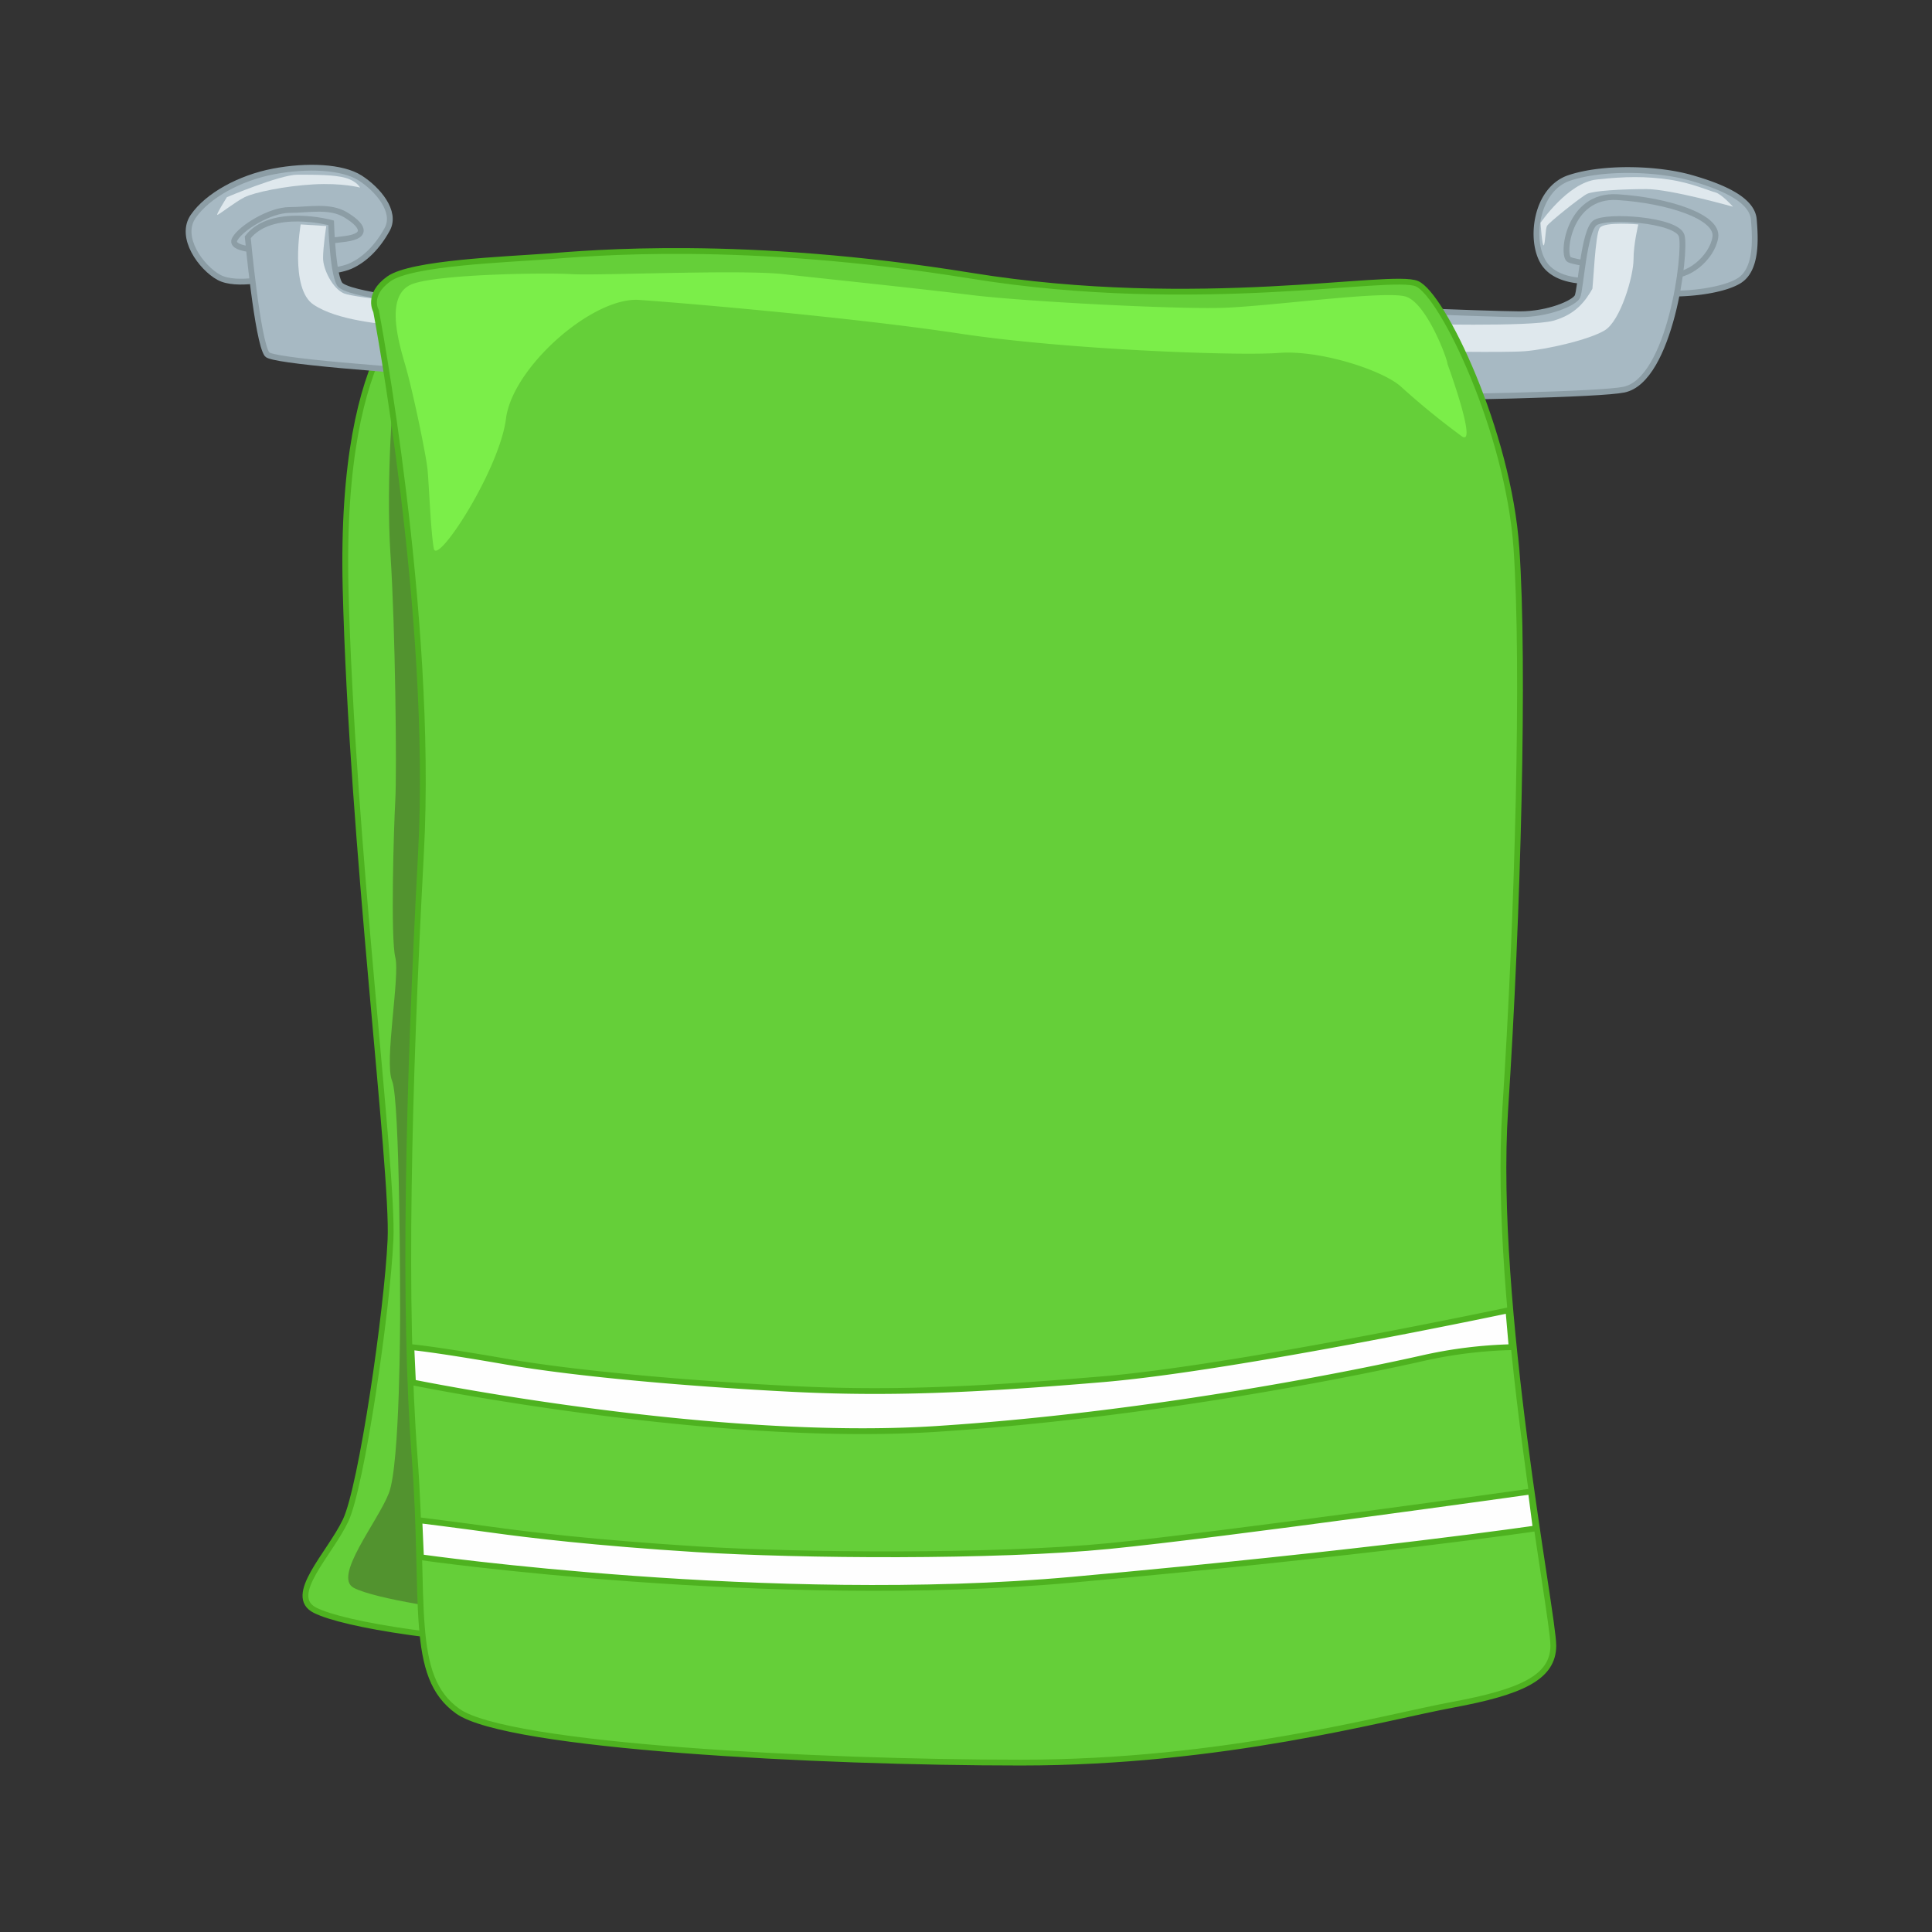 <svg id="Layer_2" data-name="Layer 2" xmlns="http://www.w3.org/2000/svg" viewBox="0 0 1000 1000"><rect x="0" y="0" width="1000" height="1000" fill="#333333" stroke="none"/><defs><style>.cls-1{fill:#65cf39;}.cls-1,.cls-5{stroke:#4eb220;}.cls-1,.cls-3,.cls-5{stroke-miterlimit:10;stroke-width:3px;}.cls-2{fill:#52932f;}.cls-3{fill:#a7b9c3;stroke:#8c9da5;}.cls-4{fill:#dfe8ed;}.cls-5{fill:#fefefe;}.cls-6{fill:#7bee49;}</style></defs><title>towel</title><path class="cls-1" d="M219.56,153.52s-44,18.26-40.68,151.09,24.9,300.53,23.24,337.06S187.18,769.52,178.88,787s-30.72,39-15.77,46.49,69.73,16.61,139.47,18.27,180.15-489,180.15-489L383.94,171Z"/><path class="cls-2" d="M204.61,195.86c-.83,1.66-5,53.13-2.49,91.32s3.32,112.07,2.49,127-2.49,71.39,0,81.36-5.81,54-1.66,63.92,4.16,114.57,4.16,118.72,0,79.69-5.82,94.64-29,43.17-18.26,49,55.62,12.45,59.77,11.62S269.37,537.9,269.37,537.9L256.92,283l-16.61-78Z"/><path class="cls-3" d="M141.52,143.56s-19.09,5-28.23,0S92.54,122.8,100,112s24.08-19.92,41.51-23.25,35.7-2.49,44.83,3.33,19.09,17.43,14.11,26.56-11.62,15.77-19.09,19.1S154,141.9,154,141.9Z"/><path class="cls-3" d="M137.37,129.44c-1.66,0-19.09,0-15.77-5.81s18.26-14.94,28.22-14.94,20.76-2.49,29.06,2.49,12.45,10.79,0,12.45S154,126.12,149.82,127Z"/><path class="cls-3" d="M826.42,145.22s-19.92,2.49-27.39-9.14-4.15-38.18,13.28-44,45.66-5,63.1,0,31.54,11.62,32.37,21.58,1.66,25.74-7.47,31.55-32.38,8.3-48.15,5.81A177.15,177.15,0,0,1,826.42,145.22Z"/><path class="cls-3" d="M830.58,137.75s-14.12-1.67-18.27-3.33-.83-34,24.91-32.37,52.3,10,50.64,20.75-14.94,21.59-24.08,19.1S830.58,137.75,830.58,137.75Z"/><path class="cls-3" d="M128.24,122.8s5,54,10,60.61S364,201.67,455.33,205s361.13,1.66,385.21-3.32,32.38-71.4,29.88-79.7-39-10.79-44.83-6.64-7.47,34.87-9.13,38.19-14.94,9.13-29.88,9.13-117.06-4.15-117.06-4.15l-471.55-5s-17.43-2.49-21.58-5.81-5-32.38-5-32.38S140.69,107,128.24,122.8Z"/><path class="cls-4" d="M155.63,116.16s-5.81,33.21,6.65,41.51,34.86,10,49.81,11.62,21.58,0,22.41,0,0-10.79-2.49-10.79-48.15-4.15-54-6.64-10.79-12.45-10.79-18.27,1.66-16.6,1.66-16.6Z"/><path class="cls-4" d="M117.45,102.05S144.84,90.42,154,90.42s19.1,0,24.91,1.67,7.47,5,7.47,5-9.13-2.49-24.07-1.66-30.72,4.15-35.7,6.64-13.29,9.13-14.12,9.13S117.45,102.05,117.45,102.05Z"/><path class="cls-4" d="M730.12,167.63S792.39,169.29,804,166s16.6-10,20.75-17.43-1.66,7.47-.83,3.32,1.66-30.72,4.15-34S848,116.16,848,116.16s-2.49,10-2.49,18.26S838.88,166,830.58,171s-30.72,10-41.51,10.8-53.14,0-53.14,0Z"/><path class="cls-4" d="M797.37,115.33s14.11-20.75,29-22.41,25.74-1.67,37.36,0,20.76,5.81,24.08,6.64S897,107,897,107s-32.38-9.13-44.83-9.13-27.4.83-30.72,2.49-19.92,14.94-20.75,16.6-.83,9.13-1.66,10S797.37,115.33,797.37,115.33Z"/><path class="cls-1" d="M194.65,161s29.89,156.91,23.25,280.6-9.13,235.78-3.32,312.15-3.32,113.74,22.41,132,186.79,26.57,291.4,26.57S716,889.06,751.71,882.42,804,868.31,804,851.71s-31.55-176-24.91-277.29,10-230,5.82-290.56-38.19-131.17-51.48-137-112.9,14.94-230.79-4.15-197.58-11.63-219.17-10-70.56,3.32-82.19,11.63S194.65,161,194.65,161Z"/><path class="cls-5" d="M217.9,806.05s181,25.73,337.05,11.62S794.88,791.1,794.88,791.1L792.39,772S633,794.42,574.05,800.23s-160.23,5-213.36,1.66-87.17-7.47-105.43-10-38.19-5-38.19-5Z"/><path class="cls-5" d="M212.92,697.29l.83,18.27s154.41,31.54,270.64,24.07S710.2,708.91,735.93,703.1a234.79,234.79,0,0,1,46.49-5.81l-1.66-19.09s-141.13,29.88-210,35.69-112.08,7.48-161.06,5S300.09,711.4,261.9,704.76,212.92,697.29,212.92,697.29Z"/><path class="cls-6" d="M749.22,188.39c0-2.49-10.8-31.55-21.59-34.87s-69.73,5-94.64,5.81S529.22,156,502.65,152.69s-74.72-8.3-97.13-10.79-95.47.83-109.58,0-68.08,0-82.19,5-8.31,27.39-4.15,41.51,10.79,46.49,11.62,54,1.66,32.38,3.32,41.51,34-40.68,37.36-67.25,44.83-63.09,68.9-61.43,111.25,9.13,166,17.43,143.62,11.63,165.21,10,54,9.13,63.09,17.43a395.23,395.23,0,0,0,31.55,25.74C765,231.56,749.22,188.39,749.22,188.39Z"/></svg>